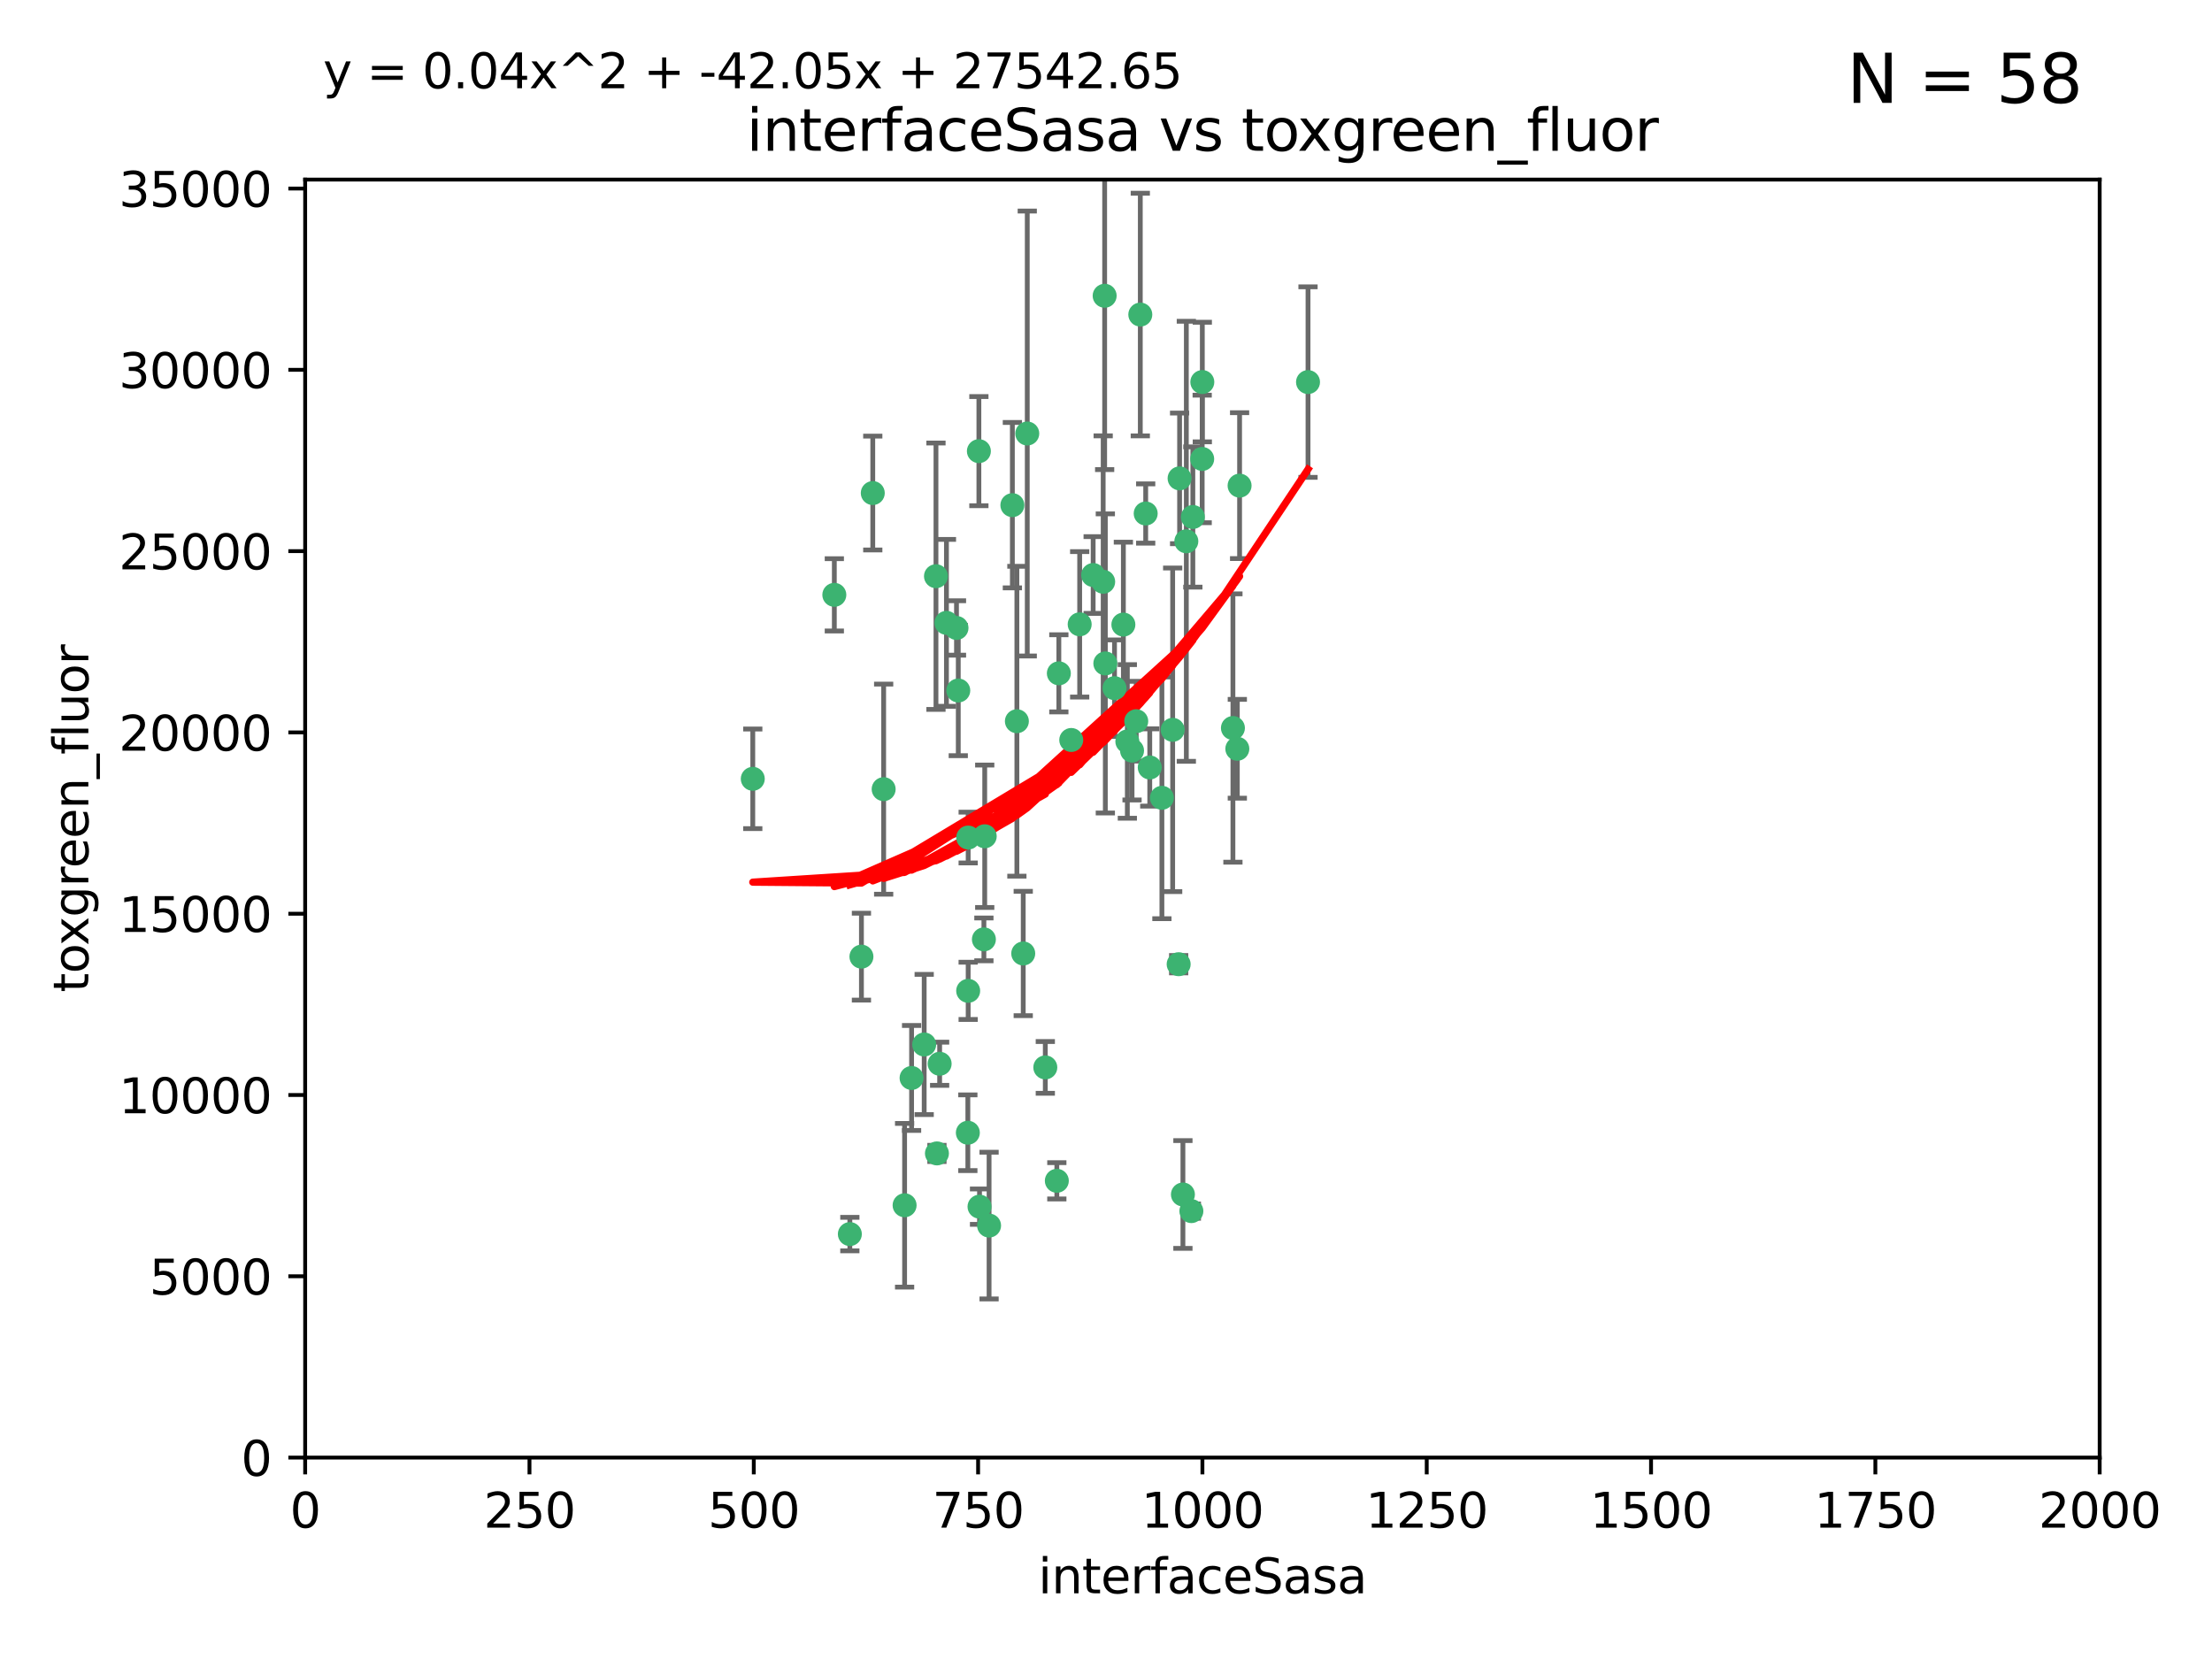 <?xml version="1.0" encoding="utf-8" standalone="no"?>
<!DOCTYPE svg PUBLIC "-//W3C//DTD SVG 1.1//EN"
  "http://www.w3.org/Graphics/SVG/1.1/DTD/svg11.dtd">
<svg xmlns:xlink="http://www.w3.org/1999/xlink" width="460.8pt" height="345.6pt" viewBox="0 0 460.8 345.6" xmlns="http://www.w3.org/2000/svg" version="1.1">
 <defs>
  <style type="text/css">*{stroke-linejoin: round; stroke-linecap: butt}</style>
 </defs>
 <g id="figure_1">
  <g id="patch_1">
   <path d="M 0 345.6 
L 460.8 345.6 
L 460.8 0 
L 0 0 
z
" style="fill: #ffffff"/>
  </g>
  <g id="axes_1">
   <g id="patch_2">
    <path d="M 63.571 303.64 
L 437.4 303.64 
L 437.4 37.411 
L 63.571 37.411 
z
" style="fill: #ffffff"/>
   </g>
   <g id="PathCollection_1">
    <defs>
     <path id="m422253cb60" d="M 0 1.118 
C 0.297 1.118 0.581 1 0.791 0.791 
C 1 0.581 1.118 0.297 1.118 0 
C 1.118 -0.297 1 -0.581 0.791 -0.791 
C 0.581 -1 0.297 -1.118 0 -1.118 
C -0.297 -1.118 -0.581 -1 -0.791 -0.791 
C -1 -0.581 -1.118 -0.297 -1.118 0 
C -1.118 0.297 -1 0.581 -0.791 0.791 
C -0.581 1 -0.297 1.118 0 1.118 
z
" style="stroke: #3cb371"/>
    </defs>
    <g clip-path="url(#p72799c7c76)">
     <use xlink:href="#m422253cb60" x="272.484" y="79.593" style="fill: #3cb371; stroke: #3cb371"/>
     <use xlink:href="#m422253cb60" x="250.437" y="95.609" style="fill: #3cb371; stroke: #3cb371"/>
     <use xlink:href="#m422253cb60" x="230.119" y="61.614" style="fill: #3cb371; stroke: #3cb371"/>
     <use xlink:href="#m422253cb60" x="258.229" y="101.166" style="fill: #3cb371; stroke: #3cb371"/>
     <use xlink:href="#m422253cb60" x="247.136" y="112.761" style="fill: #3cb371; stroke: #3cb371"/>
     <use xlink:href="#m422253cb60" x="234.02" y="130.114" style="fill: #3cb371; stroke: #3cb371"/>
     <use xlink:href="#m422253cb60" x="223.161" y="154.151" style="fill: #3cb371; stroke: #3cb371"/>
     <use xlink:href="#m422253cb60" x="242.046" y="166.197" style="fill: #3cb371; stroke: #3cb371"/>
     <use xlink:href="#m422253cb60" x="248.491" y="107.698" style="fill: #3cb371; stroke: #3cb371"/>
     <use xlink:href="#m422253cb60" x="230.261" y="138.203" style="fill: #3cb371; stroke: #3cb371"/>
     <use xlink:href="#m422253cb60" x="238.669" y="106.972" style="fill: #3cb371; stroke: #3cb371"/>
     <use xlink:href="#m422253cb60" x="227.725" y="119.786" style="fill: #3cb371; stroke: #3cb371"/>
     <use xlink:href="#m422253cb60" x="237.546" y="65.53" style="fill: #3cb371; stroke: #3cb371"/>
     <use xlink:href="#m422253cb60" x="245.731" y="99.654" style="fill: #3cb371; stroke: #3cb371"/>
     <use xlink:href="#m422253cb60" x="257.757" y="155.987" style="fill: #3cb371; stroke: #3cb371"/>
     <use xlink:href="#m422253cb60" x="224.916" y="130.059" style="fill: #3cb371; stroke: #3cb371"/>
     <use xlink:href="#m422253cb60" x="256.841" y="151.66" style="fill: #3cb371; stroke: #3cb371"/>
     <use xlink:href="#m422253cb60" x="250.465" y="79.585" style="fill: #3cb371; stroke: #3cb371"/>
     <use xlink:href="#m422253cb60" x="199.256" y="130.815" style="fill: #3cb371; stroke: #3cb371"/>
     <use xlink:href="#m422253cb60" x="201.688" y="206.41" style="fill: #3cb371; stroke: #3cb371"/>
     <use xlink:href="#m422253cb60" x="213.159" y="198.628" style="fill: #3cb371; stroke: #3cb371"/>
     <use xlink:href="#m422253cb60" x="194.981" y="120.034" style="fill: #3cb371; stroke: #3cb371"/>
     <use xlink:href="#m422253cb60" x="220.577" y="140.267" style="fill: #3cb371; stroke: #3cb371"/>
     <use xlink:href="#m422253cb60" x="203.92" y="93.983" style="fill: #3cb371; stroke: #3cb371"/>
     <use xlink:href="#m422253cb60" x="181.815" y="102.712" style="fill: #3cb371; stroke: #3cb371"/>
     <use xlink:href="#m422253cb60" x="229.813" y="121.191" style="fill: #3cb371; stroke: #3cb371"/>
     <use xlink:href="#m422253cb60" x="236.699" y="150.242" style="fill: #3cb371; stroke: #3cb371"/>
     <use xlink:href="#m422253cb60" x="213.998" y="90.309" style="fill: #3cb371; stroke: #3cb371"/>
     <use xlink:href="#m422253cb60" x="211.835" y="150.246" style="fill: #3cb371; stroke: #3cb371"/>
     <use xlink:href="#m422253cb60" x="245.536" y="200.861" style="fill: #3cb371; stroke: #3cb371"/>
     <use xlink:href="#m422253cb60" x="248.185" y="252.297" style="fill: #3cb371; stroke: #3cb371"/>
     <use xlink:href="#m422253cb60" x="220.157" y="245.982" style="fill: #3cb371; stroke: #3cb371"/>
     <use xlink:href="#m422253cb60" x="244.288" y="152.035" style="fill: #3cb371; stroke: #3cb371"/>
     <use xlink:href="#m422253cb60" x="199.626" y="143.844" style="fill: #3cb371; stroke: #3cb371"/>
     <use xlink:href="#m422253cb60" x="246.424" y="248.832" style="fill: #3cb371; stroke: #3cb371"/>
     <use xlink:href="#m422253cb60" x="235.826" y="156.366" style="fill: #3cb371; stroke: #3cb371"/>
     <use xlink:href="#m422253cb60" x="239.516" y="159.878" style="fill: #3cb371; stroke: #3cb371"/>
     <use xlink:href="#m422253cb60" x="204.964" y="195.688" style="fill: #3cb371; stroke: #3cb371"/>
     <use xlink:href="#m422253cb60" x="189.899" y="224.561" style="fill: #3cb371; stroke: #3cb371"/>
     <use xlink:href="#m422253cb60" x="205.136" y="174.211" style="fill: #3cb371; stroke: #3cb371"/>
     <use xlink:href="#m422253cb60" x="201.621" y="235.968" style="fill: #3cb371; stroke: #3cb371"/>
     <use xlink:href="#m422253cb60" x="201.69" y="174.48" style="fill: #3cb371; stroke: #3cb371"/>
     <use xlink:href="#m422253cb60" x="234.846" y="154.457" style="fill: #3cb371; stroke: #3cb371"/>
     <use xlink:href="#m422253cb60" x="210.895" y="105.234" style="fill: #3cb371; stroke: #3cb371"/>
     <use xlink:href="#m422253cb60" x="197.163" y="129.752" style="fill: #3cb371; stroke: #3cb371"/>
     <use xlink:href="#m422253cb60" x="206.043" y="255.309" style="fill: #3cb371; stroke: #3cb371"/>
     <use xlink:href="#m422253cb60" x="192.525" y="217.585" style="fill: #3cb371; stroke: #3cb371"/>
     <use xlink:href="#m422253cb60" x="184.082" y="164.396" style="fill: #3cb371; stroke: #3cb371"/>
     <use xlink:href="#m422253cb60" x="232.174" y="143.358" style="fill: #3cb371; stroke: #3cb371"/>
     <use xlink:href="#m422253cb60" x="179.453" y="199.288" style="fill: #3cb371; stroke: #3cb371"/>
     <use xlink:href="#m422253cb60" x="156.817" y="162.243" style="fill: #3cb371; stroke: #3cb371"/>
     <use xlink:href="#m422253cb60" x="188.445" y="251.081" style="fill: #3cb371; stroke: #3cb371"/>
     <use xlink:href="#m422253cb60" x="217.757" y="222.359" style="fill: #3cb371; stroke: #3cb371"/>
     <use xlink:href="#m422253cb60" x="173.806" y="123.914" style="fill: #3cb371; stroke: #3cb371"/>
     <use xlink:href="#m422253cb60" x="195.181" y="240.276" style="fill: #3cb371; stroke: #3cb371"/>
     <use xlink:href="#m422253cb60" x="204.052" y="251.369" style="fill: #3cb371; stroke: #3cb371"/>
     <use xlink:href="#m422253cb60" x="195.744" y="221.601" style="fill: #3cb371; stroke: #3cb371"/>
     <use xlink:href="#m422253cb60" x="177.039" y="257.081" style="fill: #3cb371; stroke: #3cb371"/>
    </g>
   </g>
   <g id="matplotlib.axis_1">
    <g id="xtick_1">
     <g id="line2d_1">
      <defs>
       <path id="m0a8d056a42" d="M 0 0 
L 0 3.5 
" style="stroke: #000000; stroke-width: 0.8"/>
      </defs>
      <g>
       <use xlink:href="#m0a8d056a42" x="63.571" y="303.64" style="stroke: #000000; stroke-width: 0.8"/>
      </g>
     </g>
     <g id="text_1">
      <!-- 0 -->
      <g transform="translate(60.39 318.238)scale(0.1 -0.1)">
       <defs>
        <path id="DejaVuSans-30" d="M 2034 4250 
Q 1547 4250 1301 3770 
Q 1056 3291 1056 2328 
Q 1056 1369 1301 889 
Q 1547 409 2034 409 
Q 2525 409 2770 889 
Q 3016 1369 3016 2328 
Q 3016 3291 2770 3770 
Q 2525 4250 2034 4250 
z
M 2034 4750 
Q 2819 4750 3233 4129 
Q 3647 3509 3647 2328 
Q 3647 1150 3233 529 
Q 2819 -91 2034 -91 
Q 1250 -91 836 529 
Q 422 1150 422 2328 
Q 422 3509 836 4129 
Q 1250 4750 2034 4750 
z
" transform="scale(0.016)"/>
       </defs>
       <use xlink:href="#DejaVuSans-30"/>
      </g>
     </g>
    </g>
    <g id="xtick_2">
     <g id="line2d_2">
      <g>
       <use xlink:href="#m0a8d056a42" x="110.3" y="303.64" style="stroke: #000000; stroke-width: 0.8"/>
      </g>
     </g>
     <g id="text_2">
      <!-- 250 -->
      <g transform="translate(100.756 318.238)scale(0.1 -0.1)">
       <defs>
        <path id="DejaVuSans-32" d="M 1228 531 
L 3431 531 
L 3431 0 
L 469 0 
L 469 531 
Q 828 903 1448 1529 
Q 2069 2156 2228 2338 
Q 2531 2678 2651 2914 
Q 2772 3150 2772 3378 
Q 2772 3750 2511 3984 
Q 2250 4219 1831 4219 
Q 1534 4219 1204 4116 
Q 875 4013 500 3803 
L 500 4441 
Q 881 4594 1212 4672 
Q 1544 4750 1819 4750 
Q 2544 4750 2975 4387 
Q 3406 4025 3406 3419 
Q 3406 3131 3298 2873 
Q 3191 2616 2906 2266 
Q 2828 2175 2409 1742 
Q 1991 1309 1228 531 
z
" transform="scale(0.016)"/>
        <path id="DejaVuSans-35" d="M 691 4666 
L 3169 4666 
L 3169 4134 
L 1269 4134 
L 1269 2991 
Q 1406 3038 1543 3061 
Q 1681 3084 1819 3084 
Q 2600 3084 3056 2656 
Q 3513 2228 3513 1497 
Q 3513 744 3044 326 
Q 2575 -91 1722 -91 
Q 1428 -91 1123 -41 
Q 819 9 494 109 
L 494 744 
Q 775 591 1075 516 
Q 1375 441 1709 441 
Q 2250 441 2565 725 
Q 2881 1009 2881 1497 
Q 2881 1984 2565 2268 
Q 2250 2553 1709 2553 
Q 1456 2553 1204 2497 
Q 953 2441 691 2322 
L 691 4666 
z
" transform="scale(0.016)"/>
       </defs>
       <use xlink:href="#DejaVuSans-32"/>
       <use xlink:href="#DejaVuSans-35" x="63.623"/>
       <use xlink:href="#DejaVuSans-30" x="127.246"/>
      </g>
     </g>
    </g>
    <g id="xtick_3">
     <g id="line2d_3">
      <g>
       <use xlink:href="#m0a8d056a42" x="157.028" y="303.64" style="stroke: #000000; stroke-width: 0.8"/>
      </g>
     </g>
     <g id="text_3">
      <!-- 500 -->
      <g transform="translate(147.485 318.238)scale(0.1 -0.1)">
       <use xlink:href="#DejaVuSans-35"/>
       <use xlink:href="#DejaVuSans-30" x="63.623"/>
       <use xlink:href="#DejaVuSans-30" x="127.246"/>
      </g>
     </g>
    </g>
    <g id="xtick_4">
     <g id="line2d_4">
      <g>
       <use xlink:href="#m0a8d056a42" x="203.757" y="303.64" style="stroke: #000000; stroke-width: 0.8"/>
      </g>
     </g>
     <g id="text_4">
      <!-- 750 -->
      <g transform="translate(194.213 318.238)scale(0.1 -0.1)">
       <defs>
        <path id="DejaVuSans-37" d="M 525 4666 
L 3525 4666 
L 3525 4397 
L 1831 0 
L 1172 0 
L 2766 4134 
L 525 4134 
L 525 4666 
z
" transform="scale(0.016)"/>
       </defs>
       <use xlink:href="#DejaVuSans-37"/>
       <use xlink:href="#DejaVuSans-35" x="63.623"/>
       <use xlink:href="#DejaVuSans-30" x="127.246"/>
      </g>
     </g>
    </g>
    <g id="xtick_5">
     <g id="line2d_5">
      <g>
       <use xlink:href="#m0a8d056a42" x="250.486" y="303.64" style="stroke: #000000; stroke-width: 0.8"/>
      </g>
     </g>
     <g id="text_5">
      <!-- 1000 -->
      <g transform="translate(237.761 318.238)scale(0.1 -0.1)">
       <defs>
        <path id="DejaVuSans-31" d="M 794 531 
L 1825 531 
L 1825 4091 
L 703 3866 
L 703 4441 
L 1819 4666 
L 2450 4666 
L 2450 531 
L 3481 531 
L 3481 0 
L 794 0 
L 794 531 
z
" transform="scale(0.016)"/>
       </defs>
       <use xlink:href="#DejaVuSans-31"/>
       <use xlink:href="#DejaVuSans-30" x="63.623"/>
       <use xlink:href="#DejaVuSans-30" x="127.246"/>
       <use xlink:href="#DejaVuSans-30" x="190.869"/>
      </g>
     </g>
    </g>
    <g id="xtick_6">
     <g id="line2d_6">
      <g>
       <use xlink:href="#m0a8d056a42" x="297.214" y="303.64" style="stroke: #000000; stroke-width: 0.8"/>
      </g>
     </g>
     <g id="text_6">
      <!-- 1250 -->
      <g transform="translate(284.489 318.238)scale(0.1 -0.1)">
       <use xlink:href="#DejaVuSans-31"/>
       <use xlink:href="#DejaVuSans-32" x="63.623"/>
       <use xlink:href="#DejaVuSans-35" x="127.246"/>
       <use xlink:href="#DejaVuSans-30" x="190.869"/>
      </g>
     </g>
    </g>
    <g id="xtick_7">
     <g id="line2d_7">
      <g>
       <use xlink:href="#m0a8d056a42" x="343.943" y="303.64" style="stroke: #000000; stroke-width: 0.8"/>
      </g>
     </g>
     <g id="text_7">
      <!-- 1500 -->
      <g transform="translate(331.218 318.238)scale(0.1 -0.1)">
       <use xlink:href="#DejaVuSans-31"/>
       <use xlink:href="#DejaVuSans-35" x="63.623"/>
       <use xlink:href="#DejaVuSans-30" x="127.246"/>
       <use xlink:href="#DejaVuSans-30" x="190.869"/>
      </g>
     </g>
    </g>
    <g id="xtick_8">
     <g id="line2d_8">
      <g>
       <use xlink:href="#m0a8d056a42" x="390.671" y="303.64" style="stroke: #000000; stroke-width: 0.8"/>
      </g>
     </g>
     <g id="text_8">
      <!-- 1750 -->
      <g transform="translate(377.946 318.238)scale(0.1 -0.1)">
       <use xlink:href="#DejaVuSans-31"/>
       <use xlink:href="#DejaVuSans-37" x="63.623"/>
       <use xlink:href="#DejaVuSans-35" x="127.246"/>
       <use xlink:href="#DejaVuSans-30" x="190.869"/>
      </g>
     </g>
    </g>
    <g id="xtick_9">
     <g id="line2d_9">
      <g>
       <use xlink:href="#m0a8d056a42" x="437.4" y="303.64" style="stroke: #000000; stroke-width: 0.8"/>
      </g>
     </g>
     <g id="text_9">
      <!-- 2000 -->
      <g transform="translate(424.675 318.238)scale(0.1 -0.1)">
       <use xlink:href="#DejaVuSans-32"/>
       <use xlink:href="#DejaVuSans-30" x="63.623"/>
       <use xlink:href="#DejaVuSans-30" x="127.246"/>
       <use xlink:href="#DejaVuSans-30" x="190.869"/>
      </g>
     </g>
    </g>
    <g id="text_10">
     <!-- interfaceSasa -->
     <g transform="translate(216.279 331.917)scale(0.1 -0.1)">
      <defs>
       <path id="DejaVuSans-69" d="M 603 3500 
L 1178 3500 
L 1178 0 
L 603 0 
L 603 3500 
z
M 603 4863 
L 1178 4863 
L 1178 4134 
L 603 4134 
L 603 4863 
z
" transform="scale(0.016)"/>
       <path id="DejaVuSans-6e" d="M 3513 2113 
L 3513 0 
L 2938 0 
L 2938 2094 
Q 2938 2591 2744 2837 
Q 2550 3084 2163 3084 
Q 1697 3084 1428 2787 
Q 1159 2491 1159 1978 
L 1159 0 
L 581 0 
L 581 3500 
L 1159 3500 
L 1159 2956 
Q 1366 3272 1645 3428 
Q 1925 3584 2291 3584 
Q 2894 3584 3203 3211 
Q 3513 2838 3513 2113 
z
" transform="scale(0.016)"/>
       <path id="DejaVuSans-74" d="M 1172 4494 
L 1172 3500 
L 2356 3500 
L 2356 3053 
L 1172 3053 
L 1172 1153 
Q 1172 725 1289 603 
Q 1406 481 1766 481 
L 2356 481 
L 2356 0 
L 1766 0 
Q 1100 0 847 248 
Q 594 497 594 1153 
L 594 3053 
L 172 3053 
L 172 3500 
L 594 3500 
L 594 4494 
L 1172 4494 
z
" transform="scale(0.016)"/>
       <path id="DejaVuSans-65" d="M 3597 1894 
L 3597 1613 
L 953 1613 
Q 991 1019 1311 708 
Q 1631 397 2203 397 
Q 2534 397 2845 478 
Q 3156 559 3463 722 
L 3463 178 
Q 3153 47 2828 -22 
Q 2503 -91 2169 -91 
Q 1331 -91 842 396 
Q 353 884 353 1716 
Q 353 2575 817 3079 
Q 1281 3584 2069 3584 
Q 2775 3584 3186 3129 
Q 3597 2675 3597 1894 
z
M 3022 2063 
Q 3016 2534 2758 2815 
Q 2500 3097 2075 3097 
Q 1594 3097 1305 2825 
Q 1016 2553 972 2059 
L 3022 2063 
z
" transform="scale(0.016)"/>
       <path id="DejaVuSans-72" d="M 2631 2963 
Q 2534 3019 2420 3045 
Q 2306 3072 2169 3072 
Q 1681 3072 1420 2755 
Q 1159 2438 1159 1844 
L 1159 0 
L 581 0 
L 581 3500 
L 1159 3500 
L 1159 2956 
Q 1341 3275 1631 3429 
Q 1922 3584 2338 3584 
Q 2397 3584 2469 3576 
Q 2541 3569 2628 3553 
L 2631 2963 
z
" transform="scale(0.016)"/>
       <path id="DejaVuSans-66" d="M 2375 4863 
L 2375 4384 
L 1825 4384 
Q 1516 4384 1395 4259 
Q 1275 4134 1275 3809 
L 1275 3500 
L 2222 3500 
L 2222 3053 
L 1275 3053 
L 1275 0 
L 697 0 
L 697 3053 
L 147 3053 
L 147 3500 
L 697 3500 
L 697 3744 
Q 697 4328 969 4595 
Q 1241 4863 1831 4863 
L 2375 4863 
z
" transform="scale(0.016)"/>
       <path id="DejaVuSans-61" d="M 2194 1759 
Q 1497 1759 1228 1600 
Q 959 1441 959 1056 
Q 959 750 1161 570 
Q 1363 391 1709 391 
Q 2188 391 2477 730 
Q 2766 1069 2766 1631 
L 2766 1759 
L 2194 1759 
z
M 3341 1997 
L 3341 0 
L 2766 0 
L 2766 531 
Q 2569 213 2275 61 
Q 1981 -91 1556 -91 
Q 1019 -91 701 211 
Q 384 513 384 1019 
Q 384 1609 779 1909 
Q 1175 2209 1959 2209 
L 2766 2209 
L 2766 2266 
Q 2766 2663 2505 2880 
Q 2244 3097 1772 3097 
Q 1472 3097 1187 3025 
Q 903 2953 641 2809 
L 641 3341 
Q 956 3463 1253 3523 
Q 1550 3584 1831 3584 
Q 2591 3584 2966 3190 
Q 3341 2797 3341 1997 
z
" transform="scale(0.016)"/>
       <path id="DejaVuSans-63" d="M 3122 3366 
L 3122 2828 
Q 2878 2963 2633 3030 
Q 2388 3097 2138 3097 
Q 1578 3097 1268 2742 
Q 959 2388 959 1747 
Q 959 1106 1268 751 
Q 1578 397 2138 397 
Q 2388 397 2633 464 
Q 2878 531 3122 666 
L 3122 134 
Q 2881 22 2623 -34 
Q 2366 -91 2075 -91 
Q 1284 -91 818 406 
Q 353 903 353 1747 
Q 353 2603 823 3093 
Q 1294 3584 2113 3584 
Q 2378 3584 2631 3529 
Q 2884 3475 3122 3366 
z
" transform="scale(0.016)"/>
       <path id="DejaVuSans-53" d="M 3425 4513 
L 3425 3897 
Q 3066 4069 2747 4153 
Q 2428 4238 2131 4238 
Q 1616 4238 1336 4038 
Q 1056 3838 1056 3469 
Q 1056 3159 1242 3001 
Q 1428 2844 1947 2747 
L 2328 2669 
Q 3034 2534 3370 2195 
Q 3706 1856 3706 1288 
Q 3706 609 3251 259 
Q 2797 -91 1919 -91 
Q 1588 -91 1214 -16 
Q 841 59 441 206 
L 441 856 
Q 825 641 1194 531 
Q 1563 422 1919 422 
Q 2459 422 2753 634 
Q 3047 847 3047 1241 
Q 3047 1584 2836 1778 
Q 2625 1972 2144 2069 
L 1759 2144 
Q 1053 2284 737 2584 
Q 422 2884 422 3419 
Q 422 4038 858 4394 
Q 1294 4750 2059 4750 
Q 2388 4750 2728 4690 
Q 3069 4631 3425 4513 
z
" transform="scale(0.016)"/>
       <path id="DejaVuSans-73" d="M 2834 3397 
L 2834 2853 
Q 2591 2978 2328 3040 
Q 2066 3103 1784 3103 
Q 1356 3103 1142 2972 
Q 928 2841 928 2578 
Q 928 2378 1081 2264 
Q 1234 2150 1697 2047 
L 1894 2003 
Q 2506 1872 2764 1633 
Q 3022 1394 3022 966 
Q 3022 478 2636 193 
Q 2250 -91 1575 -91 
Q 1294 -91 989 -36 
Q 684 19 347 128 
L 347 722 
Q 666 556 975 473 
Q 1284 391 1588 391 
Q 1994 391 2212 530 
Q 2431 669 2431 922 
Q 2431 1156 2273 1281 
Q 2116 1406 1581 1522 
L 1381 1569 
Q 847 1681 609 1914 
Q 372 2147 372 2553 
Q 372 3047 722 3315 
Q 1072 3584 1716 3584 
Q 2034 3584 2315 3537 
Q 2597 3491 2834 3397 
z
" transform="scale(0.016)"/>
      </defs>
      <use xlink:href="#DejaVuSans-69"/>
      <use xlink:href="#DejaVuSans-6e" x="27.783"/>
      <use xlink:href="#DejaVuSans-74" x="91.162"/>
      <use xlink:href="#DejaVuSans-65" x="130.371"/>
      <use xlink:href="#DejaVuSans-72" x="191.895"/>
      <use xlink:href="#DejaVuSans-66" x="233.008"/>
      <use xlink:href="#DejaVuSans-61" x="268.213"/>
      <use xlink:href="#DejaVuSans-63" x="329.492"/>
      <use xlink:href="#DejaVuSans-65" x="384.473"/>
      <use xlink:href="#DejaVuSans-53" x="445.996"/>
      <use xlink:href="#DejaVuSans-61" x="509.473"/>
      <use xlink:href="#DejaVuSans-73" x="570.752"/>
      <use xlink:href="#DejaVuSans-61" x="622.852"/>
     </g>
    </g>
   </g>
   <g id="matplotlib.axis_2">
    <g id="ytick_1">
     <g id="line2d_10">
      <defs>
       <path id="md15a376a89" d="M 0 0 
L -3.5 0 
" style="stroke: #000000; stroke-width: 0.8"/>
      </defs>
      <g>
       <use xlink:href="#md15a376a89" x="63.571" y="303.64" style="stroke: #000000; stroke-width: 0.8"/>
      </g>
     </g>
     <g id="text_11">
      <!-- 0 -->
      <g transform="translate(50.209 307.439)scale(0.1 -0.1)">
       <use xlink:href="#DejaVuSans-30"/>
      </g>
     </g>
    </g>
    <g id="ytick_2">
     <g id="line2d_11">
      <g>
       <use xlink:href="#md15a376a89" x="63.571" y="265.874" style="stroke: #000000; stroke-width: 0.8"/>
      </g>
     </g>
     <g id="text_12">
      <!-- 5000 -->
      <g transform="translate(31.121 269.673)scale(0.1 -0.1)">
       <use xlink:href="#DejaVuSans-35"/>
       <use xlink:href="#DejaVuSans-30" x="63.623"/>
       <use xlink:href="#DejaVuSans-30" x="127.246"/>
       <use xlink:href="#DejaVuSans-30" x="190.869"/>
      </g>
     </g>
    </g>
    <g id="ytick_3">
     <g id="line2d_12">
      <g>
       <use xlink:href="#md15a376a89" x="63.571" y="228.108" style="stroke: #000000; stroke-width: 0.8"/>
      </g>
     </g>
     <g id="text_13">
      <!-- 10000 -->
      <g transform="translate(24.759 231.907)scale(0.1 -0.1)">
       <use xlink:href="#DejaVuSans-31"/>
       <use xlink:href="#DejaVuSans-30" x="63.623"/>
       <use xlink:href="#DejaVuSans-30" x="127.246"/>
       <use xlink:href="#DejaVuSans-30" x="190.869"/>
       <use xlink:href="#DejaVuSans-30" x="254.492"/>
      </g>
     </g>
    </g>
    <g id="ytick_4">
     <g id="line2d_13">
      <g>
       <use xlink:href="#md15a376a89" x="63.571" y="190.342" style="stroke: #000000; stroke-width: 0.8"/>
      </g>
     </g>
     <g id="text_14">
      <!-- 15000 -->
      <g transform="translate(24.759 194.141)scale(0.1 -0.1)">
       <use xlink:href="#DejaVuSans-31"/>
       <use xlink:href="#DejaVuSans-35" x="63.623"/>
       <use xlink:href="#DejaVuSans-30" x="127.246"/>
       <use xlink:href="#DejaVuSans-30" x="190.869"/>
       <use xlink:href="#DejaVuSans-30" x="254.492"/>
      </g>
     </g>
    </g>
    <g id="ytick_5">
     <g id="line2d_14">
      <g>
       <use xlink:href="#md15a376a89" x="63.571" y="152.576" style="stroke: #000000; stroke-width: 0.8"/>
      </g>
     </g>
     <g id="text_15">
      <!-- 20000 -->
      <g transform="translate(24.759 156.375)scale(0.1 -0.1)">
       <use xlink:href="#DejaVuSans-32"/>
       <use xlink:href="#DejaVuSans-30" x="63.623"/>
       <use xlink:href="#DejaVuSans-30" x="127.246"/>
       <use xlink:href="#DejaVuSans-30" x="190.869"/>
       <use xlink:href="#DejaVuSans-30" x="254.492"/>
      </g>
     </g>
    </g>
    <g id="ytick_6">
     <g id="line2d_15">
      <g>
       <use xlink:href="#md15a376a89" x="63.571" y="114.81" style="stroke: #000000; stroke-width: 0.8"/>
      </g>
     </g>
     <g id="text_16">
      <!-- 25000 -->
      <g transform="translate(24.759 118.609)scale(0.1 -0.1)">
       <use xlink:href="#DejaVuSans-32"/>
       <use xlink:href="#DejaVuSans-35" x="63.623"/>
       <use xlink:href="#DejaVuSans-30" x="127.246"/>
       <use xlink:href="#DejaVuSans-30" x="190.869"/>
       <use xlink:href="#DejaVuSans-30" x="254.492"/>
      </g>
     </g>
    </g>
    <g id="ytick_7">
     <g id="line2d_16">
      <g>
       <use xlink:href="#md15a376a89" x="63.571" y="77.044" style="stroke: #000000; stroke-width: 0.8"/>
      </g>
     </g>
     <g id="text_17">
      <!-- 30000 -->
      <g transform="translate(24.759 80.844)scale(0.1 -0.1)">
       <defs>
        <path id="DejaVuSans-33" d="M 2597 2516 
Q 3050 2419 3304 2112 
Q 3559 1806 3559 1356 
Q 3559 666 3084 287 
Q 2609 -91 1734 -91 
Q 1441 -91 1130 -33 
Q 819 25 488 141 
L 488 750 
Q 750 597 1062 519 
Q 1375 441 1716 441 
Q 2309 441 2620 675 
Q 2931 909 2931 1356 
Q 2931 1769 2642 2001 
Q 2353 2234 1838 2234 
L 1294 2234 
L 1294 2753 
L 1863 2753 
Q 2328 2753 2575 2939 
Q 2822 3125 2822 3475 
Q 2822 3834 2567 4026 
Q 2313 4219 1838 4219 
Q 1578 4219 1281 4162 
Q 984 4106 628 3988 
L 628 4550 
Q 988 4650 1302 4700 
Q 1616 4750 1894 4750 
Q 2613 4750 3031 4423 
Q 3450 4097 3450 3541 
Q 3450 3153 3228 2886 
Q 3006 2619 2597 2516 
z
" transform="scale(0.016)"/>
       </defs>
       <use xlink:href="#DejaVuSans-33"/>
       <use xlink:href="#DejaVuSans-30" x="63.623"/>
       <use xlink:href="#DejaVuSans-30" x="127.246"/>
       <use xlink:href="#DejaVuSans-30" x="190.869"/>
       <use xlink:href="#DejaVuSans-30" x="254.492"/>
      </g>
     </g>
    </g>
    <g id="ytick_8">
     <g id="line2d_17">
      <g>
       <use xlink:href="#md15a376a89" x="63.571" y="39.278" style="stroke: #000000; stroke-width: 0.8"/>
      </g>
     </g>
     <g id="text_18">
      <!-- 35000 -->
      <g transform="translate(24.759 43.078)scale(0.1 -0.1)">
       <use xlink:href="#DejaVuSans-33"/>
       <use xlink:href="#DejaVuSans-35" x="63.623"/>
       <use xlink:href="#DejaVuSans-30" x="127.246"/>
       <use xlink:href="#DejaVuSans-30" x="190.869"/>
       <use xlink:href="#DejaVuSans-30" x="254.492"/>
      </g>
     </g>
    </g>
    <g id="text_19">
     <!-- toxgreen_fluor -->
     <g transform="translate(18.401 206.72)rotate(-90)scale(0.1 -0.1)">
      <defs>
       <path id="DejaVuSans-6f" d="M 1959 3097 
Q 1497 3097 1228 2736 
Q 959 2375 959 1747 
Q 959 1119 1226 758 
Q 1494 397 1959 397 
Q 2419 397 2687 759 
Q 2956 1122 2956 1747 
Q 2956 2369 2687 2733 
Q 2419 3097 1959 3097 
z
M 1959 3584 
Q 2709 3584 3137 3096 
Q 3566 2609 3566 1747 
Q 3566 888 3137 398 
Q 2709 -91 1959 -91 
Q 1206 -91 779 398 
Q 353 888 353 1747 
Q 353 2609 779 3096 
Q 1206 3584 1959 3584 
z
" transform="scale(0.016)"/>
       <path id="DejaVuSans-78" d="M 3513 3500 
L 2247 1797 
L 3578 0 
L 2900 0 
L 1881 1375 
L 863 0 
L 184 0 
L 1544 1831 
L 300 3500 
L 978 3500 
L 1906 2253 
L 2834 3500 
L 3513 3500 
z
" transform="scale(0.016)"/>
       <path id="DejaVuSans-67" d="M 2906 1791 
Q 2906 2416 2648 2759 
Q 2391 3103 1925 3103 
Q 1463 3103 1205 2759 
Q 947 2416 947 1791 
Q 947 1169 1205 825 
Q 1463 481 1925 481 
Q 2391 481 2648 825 
Q 2906 1169 2906 1791 
z
M 3481 434 
Q 3481 -459 3084 -895 
Q 2688 -1331 1869 -1331 
Q 1566 -1331 1297 -1286 
Q 1028 -1241 775 -1147 
L 775 -588 
Q 1028 -725 1275 -790 
Q 1522 -856 1778 -856 
Q 2344 -856 2625 -561 
Q 2906 -266 2906 331 
L 2906 616 
Q 2728 306 2450 153 
Q 2172 0 1784 0 
Q 1141 0 747 490 
Q 353 981 353 1791 
Q 353 2603 747 3093 
Q 1141 3584 1784 3584 
Q 2172 3584 2450 3431 
Q 2728 3278 2906 2969 
L 2906 3500 
L 3481 3500 
L 3481 434 
z
" transform="scale(0.016)"/>
       <path id="DejaVuSans-5f" d="M 3263 -1063 
L 3263 -1509 
L -63 -1509 
L -63 -1063 
L 3263 -1063 
z
" transform="scale(0.016)"/>
       <path id="DejaVuSans-6c" d="M 603 4863 
L 1178 4863 
L 1178 0 
L 603 0 
L 603 4863 
z
" transform="scale(0.016)"/>
       <path id="DejaVuSans-75" d="M 544 1381 
L 544 3500 
L 1119 3500 
L 1119 1403 
Q 1119 906 1312 657 
Q 1506 409 1894 409 
Q 2359 409 2629 706 
Q 2900 1003 2900 1516 
L 2900 3500 
L 3475 3500 
L 3475 0 
L 2900 0 
L 2900 538 
Q 2691 219 2414 64 
Q 2138 -91 1772 -91 
Q 1169 -91 856 284 
Q 544 659 544 1381 
z
M 1991 3584 
L 1991 3584 
z
" transform="scale(0.016)"/>
      </defs>
      <use xlink:href="#DejaVuSans-74"/>
      <use xlink:href="#DejaVuSans-6f" x="39.209"/>
      <use xlink:href="#DejaVuSans-78" x="97.266"/>
      <use xlink:href="#DejaVuSans-67" x="156.445"/>
      <use xlink:href="#DejaVuSans-72" x="219.922"/>
      <use xlink:href="#DejaVuSans-65" x="258.785"/>
      <use xlink:href="#DejaVuSans-65" x="320.309"/>
      <use xlink:href="#DejaVuSans-6e" x="381.832"/>
      <use xlink:href="#DejaVuSans-5f" x="445.211"/>
      <use xlink:href="#DejaVuSans-66" x="495.211"/>
      <use xlink:href="#DejaVuSans-6c" x="530.416"/>
      <use xlink:href="#DejaVuSans-75" x="558.199"/>
      <use xlink:href="#DejaVuSans-6f" x="621.578"/>
      <use xlink:href="#DejaVuSans-72" x="682.76"/>
     </g>
    </g>
   </g>
   <g id="LineCollection_1">
    <path d="M 272.484 99.437 
L 272.484 59.75 
" clip-path="url(#p72799c7c76)" style="fill: none; stroke: #696969"/>
    <path d="M 250.437 108.893 
L 250.437 82.325 
" clip-path="url(#p72799c7c76)" style="fill: none; stroke: #696969"/>
    <path d="M 230.119 97.825 
L 230.119 25.402 
" clip-path="url(#p72799c7c76)" style="fill: none; stroke: #696969"/>
    <path d="M 258.229 116.358 
L 258.229 85.973 
" clip-path="url(#p72799c7c76)" style="fill: none; stroke: #696969"/>
    <path d="M 247.136 158.597 
L 247.136 66.926 
" clip-path="url(#p72799c7c76)" style="fill: none; stroke: #696969"/>
    <path d="M 234.02 147.286 
L 234.02 112.943 
" clip-path="url(#p72799c7c76)" style="fill: none; stroke: #696969"/>
    <path d="M 223.161 154.667 
L 223.161 153.636 
" clip-path="url(#p72799c7c76)" style="fill: none; stroke: #696969"/>
    <path d="M 242.046 191.376 
L 242.046 141.018 
" clip-path="url(#p72799c7c76)" style="fill: none; stroke: #696969"/>
    <path d="M 248.491 122.311 
L 248.491 93.086 
" clip-path="url(#p72799c7c76)" style="fill: none; stroke: #696969"/>
    <path d="M 230.261 169.362 
L 230.261 107.043 
" clip-path="url(#p72799c7c76)" style="fill: none; stroke: #696969"/>
    <path d="M 238.669 113.147 
L 238.669 100.797 
" clip-path="url(#p72799c7c76)" style="fill: none; stroke: #696969"/>
    <path d="M 227.725 127.782 
L 227.725 111.79 
" clip-path="url(#p72799c7c76)" style="fill: none; stroke: #696969"/>
    <path d="M 237.546 90.806 
L 237.546 40.254 
" clip-path="url(#p72799c7c76)" style="fill: none; stroke: #696969"/>
    <path d="M 245.731 113.257 
L 245.731 86.051 
" clip-path="url(#p72799c7c76)" style="fill: none; stroke: #696969"/>
    <path d="M 257.757 166.279 
L 257.757 145.696 
" clip-path="url(#p72799c7c76)" style="fill: none; stroke: #696969"/>
    <path d="M 224.916 145.209 
L 224.916 114.909 
" clip-path="url(#p72799c7c76)" style="fill: none; stroke: #696969"/>
    <path d="M 256.841 179.609 
L 256.841 123.711 
" clip-path="url(#p72799c7c76)" style="fill: none; stroke: #696969"/>
    <path d="M 250.465 92.04 
L 250.465 67.13 
" clip-path="url(#p72799c7c76)" style="fill: none; stroke: #696969"/>
    <path d="M 199.256 136.483 
L 199.256 125.148 
" clip-path="url(#p72799c7c76)" style="fill: none; stroke: #696969"/>
    <path d="M 201.688 212.375 
L 201.688 200.445 
" clip-path="url(#p72799c7c76)" style="fill: none; stroke: #696969"/>
    <path d="M 213.159 211.582 
L 213.159 185.674 
" clip-path="url(#p72799c7c76)" style="fill: none; stroke: #696969"/>
    <path d="M 194.981 147.781 
L 194.981 92.287 
" clip-path="url(#p72799c7c76)" style="fill: none; stroke: #696969"/>
    <path d="M 220.577 148.304 
L 220.577 132.23 
" clip-path="url(#p72799c7c76)" style="fill: none; stroke: #696969"/>
    <path d="M 203.92 105.352 
L 203.92 82.613 
" clip-path="url(#p72799c7c76)" style="fill: none; stroke: #696969"/>
    <path d="M 181.815 114.57 
L 181.815 90.854 
" clip-path="url(#p72799c7c76)" style="fill: none; stroke: #696969"/>
    <path d="M 229.813 151.584 
L 229.813 90.798 
" clip-path="url(#p72799c7c76)" style="fill: none; stroke: #696969"/>
    <path d="M 236.699 158.549 
L 236.699 141.935 
" clip-path="url(#p72799c7c76)" style="fill: none; stroke: #696969"/>
    <path d="M 213.998 136.653 
L 213.998 43.965 
" clip-path="url(#p72799c7c76)" style="fill: none; stroke: #696969"/>
    <path d="M 211.835 182.519 
L 211.835 117.972 
" clip-path="url(#p72799c7c76)" style="fill: none; stroke: #696969"/>
    <path d="M 245.536 202.673 
L 245.536 199.049 
" clip-path="url(#p72799c7c76)" style="fill: none; stroke: #696969"/>
    <path d="M 248.185 253.786 
L 248.185 250.808 
" clip-path="url(#p72799c7c76)" style="fill: none; stroke: #696969"/>
    <path d="M 220.157 249.765 
L 220.157 242.2 
" clip-path="url(#p72799c7c76)" style="fill: none; stroke: #696969"/>
    <path d="M 244.288 185.743 
L 244.288 118.327 
" clip-path="url(#p72799c7c76)" style="fill: none; stroke: #696969"/>
    <path d="M 199.626 157.423 
L 199.626 130.265 
" clip-path="url(#p72799c7c76)" style="fill: none; stroke: #696969"/>
    <path d="M 246.424 260.057 
L 246.424 237.607 
" clip-path="url(#p72799c7c76)" style="fill: none; stroke: #696969"/>
    <path d="M 235.826 166.65 
L 235.826 146.083 
" clip-path="url(#p72799c7c76)" style="fill: none; stroke: #696969"/>
    <path d="M 239.516 167.926 
L 239.516 151.829 
" clip-path="url(#p72799c7c76)" style="fill: none; stroke: #696969"/>
    <path d="M 204.964 200.147 
L 204.964 191.229 
" clip-path="url(#p72799c7c76)" style="fill: none; stroke: #696969"/>
    <path d="M 189.899 235.496 
L 189.899 213.627 
" clip-path="url(#p72799c7c76)" style="fill: none; stroke: #696969"/>
    <path d="M 205.136 189.044 
L 205.136 159.377 
" clip-path="url(#p72799c7c76)" style="fill: none; stroke: #696969"/>
    <path d="M 201.621 243.855 
L 201.621 228.081 
" clip-path="url(#p72799c7c76)" style="fill: none; stroke: #696969"/>
    <path d="M 201.69 179.771 
L 201.69 169.189 
" clip-path="url(#p72799c7c76)" style="fill: none; stroke: #696969"/>
    <path d="M 234.846 170.456 
L 234.846 138.458 
" clip-path="url(#p72799c7c76)" style="fill: none; stroke: #696969"/>
    <path d="M 210.895 122.461 
L 210.895 88.007 
" clip-path="url(#p72799c7c76)" style="fill: none; stroke: #696969"/>
    <path d="M 197.163 147.136 
L 197.163 112.367 
" clip-path="url(#p72799c7c76)" style="fill: none; stroke: #696969"/>
    <path d="M 206.043 270.594 
L 206.043 240.024 
" clip-path="url(#p72799c7c76)" style="fill: none; stroke: #696969"/>
    <path d="M 192.525 232.191 
L 192.525 202.98 
" clip-path="url(#p72799c7c76)" style="fill: none; stroke: #696969"/>
    <path d="M 184.082 186.281 
L 184.082 142.51 
" clip-path="url(#p72799c7c76)" style="fill: none; stroke: #696969"/>
    <path d="M 232.174 153.409 
L 232.174 133.308 
" clip-path="url(#p72799c7c76)" style="fill: none; stroke: #696969"/>
    <path d="M 179.453 208.339 
L 179.453 190.236 
" clip-path="url(#p72799c7c76)" style="fill: none; stroke: #696969"/>
    <path d="M 156.817 172.618 
L 156.817 151.867 
" clip-path="url(#p72799c7c76)" style="fill: none; stroke: #696969"/>
    <path d="M 188.445 268.129 
L 188.445 234.032 
" clip-path="url(#p72799c7c76)" style="fill: none; stroke: #696969"/>
    <path d="M 217.757 227.75 
L 217.757 216.968 
" clip-path="url(#p72799c7c76)" style="fill: none; stroke: #696969"/>
    <path d="M 173.806 131.444 
L 173.806 116.384 
" clip-path="url(#p72799c7c76)" style="fill: none; stroke: #696969"/>
    <path d="M 195.181 241.963 
L 195.181 238.588 
" clip-path="url(#p72799c7c76)" style="fill: none; stroke: #696969"/>
    <path d="M 204.052 255.052 
L 204.052 247.686 
" clip-path="url(#p72799c7c76)" style="fill: none; stroke: #696969"/>
    <path d="M 195.744 226.099 
L 195.744 217.104 
" clip-path="url(#p72799c7c76)" style="fill: none; stroke: #696969"/>
    <path d="M 177.039 260.57 
L 177.039 253.593 
" clip-path="url(#p72799c7c76)" style="fill: none; stroke: #696969"/>
   </g>
   <g id="line2d_18">
    <defs>
     <path id="me36061951e" d="M 2 0 
L -2 -0 
" style="stroke: #696969"/>
    </defs>
    <g clip-path="url(#p72799c7c76)">
     <use xlink:href="#me36061951e" x="272.484" y="99.437" style="fill: #696969; stroke: #696969"/>
     <use xlink:href="#me36061951e" x="250.437" y="108.893" style="fill: #696969; stroke: #696969"/>
     <use xlink:href="#me36061951e" x="230.119" y="97.825" style="fill: #696969; stroke: #696969"/>
     <use xlink:href="#me36061951e" x="258.229" y="116.358" style="fill: #696969; stroke: #696969"/>
     <use xlink:href="#me36061951e" x="247.136" y="158.597" style="fill: #696969; stroke: #696969"/>
     <use xlink:href="#me36061951e" x="234.02" y="147.286" style="fill: #696969; stroke: #696969"/>
     <use xlink:href="#me36061951e" x="223.161" y="154.667" style="fill: #696969; stroke: #696969"/>
     <use xlink:href="#me36061951e" x="242.046" y="191.376" style="fill: #696969; stroke: #696969"/>
     <use xlink:href="#me36061951e" x="248.491" y="122.311" style="fill: #696969; stroke: #696969"/>
     <use xlink:href="#me36061951e" x="230.261" y="169.362" style="fill: #696969; stroke: #696969"/>
     <use xlink:href="#me36061951e" x="238.669" y="113.147" style="fill: #696969; stroke: #696969"/>
     <use xlink:href="#me36061951e" x="227.725" y="127.782" style="fill: #696969; stroke: #696969"/>
     <use xlink:href="#me36061951e" x="237.546" y="90.806" style="fill: #696969; stroke: #696969"/>
     <use xlink:href="#me36061951e" x="245.731" y="113.257" style="fill: #696969; stroke: #696969"/>
     <use xlink:href="#me36061951e" x="257.757" y="166.279" style="fill: #696969; stroke: #696969"/>
     <use xlink:href="#me36061951e" x="224.916" y="145.209" style="fill: #696969; stroke: #696969"/>
     <use xlink:href="#me36061951e" x="256.841" y="179.609" style="fill: #696969; stroke: #696969"/>
     <use xlink:href="#me36061951e" x="250.465" y="92.04" style="fill: #696969; stroke: #696969"/>
     <use xlink:href="#me36061951e" x="199.256" y="136.483" style="fill: #696969; stroke: #696969"/>
     <use xlink:href="#me36061951e" x="201.688" y="212.375" style="fill: #696969; stroke: #696969"/>
     <use xlink:href="#me36061951e" x="213.159" y="211.582" style="fill: #696969; stroke: #696969"/>
     <use xlink:href="#me36061951e" x="194.981" y="147.781" style="fill: #696969; stroke: #696969"/>
     <use xlink:href="#me36061951e" x="220.577" y="148.304" style="fill: #696969; stroke: #696969"/>
     <use xlink:href="#me36061951e" x="203.92" y="105.352" style="fill: #696969; stroke: #696969"/>
     <use xlink:href="#me36061951e" x="181.815" y="114.57" style="fill: #696969; stroke: #696969"/>
     <use xlink:href="#me36061951e" x="229.813" y="151.584" style="fill: #696969; stroke: #696969"/>
     <use xlink:href="#me36061951e" x="236.699" y="158.549" style="fill: #696969; stroke: #696969"/>
     <use xlink:href="#me36061951e" x="213.998" y="136.653" style="fill: #696969; stroke: #696969"/>
     <use xlink:href="#me36061951e" x="211.835" y="182.519" style="fill: #696969; stroke: #696969"/>
     <use xlink:href="#me36061951e" x="245.536" y="202.673" style="fill: #696969; stroke: #696969"/>
     <use xlink:href="#me36061951e" x="248.185" y="253.786" style="fill: #696969; stroke: #696969"/>
     <use xlink:href="#me36061951e" x="220.157" y="249.765" style="fill: #696969; stroke: #696969"/>
     <use xlink:href="#me36061951e" x="244.288" y="185.743" style="fill: #696969; stroke: #696969"/>
     <use xlink:href="#me36061951e" x="199.626" y="157.423" style="fill: #696969; stroke: #696969"/>
     <use xlink:href="#me36061951e" x="246.424" y="260.057" style="fill: #696969; stroke: #696969"/>
     <use xlink:href="#me36061951e" x="235.826" y="166.65" style="fill: #696969; stroke: #696969"/>
     <use xlink:href="#me36061951e" x="239.516" y="167.926" style="fill: #696969; stroke: #696969"/>
     <use xlink:href="#me36061951e" x="204.964" y="200.147" style="fill: #696969; stroke: #696969"/>
     <use xlink:href="#me36061951e" x="189.899" y="235.496" style="fill: #696969; stroke: #696969"/>
     <use xlink:href="#me36061951e" x="205.136" y="189.044" style="fill: #696969; stroke: #696969"/>
     <use xlink:href="#me36061951e" x="201.621" y="243.855" style="fill: #696969; stroke: #696969"/>
     <use xlink:href="#me36061951e" x="201.69" y="179.771" style="fill: #696969; stroke: #696969"/>
     <use xlink:href="#me36061951e" x="234.846" y="170.456" style="fill: #696969; stroke: #696969"/>
     <use xlink:href="#me36061951e" x="210.895" y="122.461" style="fill: #696969; stroke: #696969"/>
     <use xlink:href="#me36061951e" x="197.163" y="147.136" style="fill: #696969; stroke: #696969"/>
     <use xlink:href="#me36061951e" x="206.043" y="270.594" style="fill: #696969; stroke: #696969"/>
     <use xlink:href="#me36061951e" x="192.525" y="232.191" style="fill: #696969; stroke: #696969"/>
     <use xlink:href="#me36061951e" x="184.082" y="186.281" style="fill: #696969; stroke: #696969"/>
     <use xlink:href="#me36061951e" x="232.174" y="153.409" style="fill: #696969; stroke: #696969"/>
     <use xlink:href="#me36061951e" x="179.453" y="208.339" style="fill: #696969; stroke: #696969"/>
     <use xlink:href="#me36061951e" x="156.817" y="172.618" style="fill: #696969; stroke: #696969"/>
     <use xlink:href="#me36061951e" x="188.445" y="268.129" style="fill: #696969; stroke: #696969"/>
     <use xlink:href="#me36061951e" x="217.757" y="227.75" style="fill: #696969; stroke: #696969"/>
     <use xlink:href="#me36061951e" x="173.806" y="131.444" style="fill: #696969; stroke: #696969"/>
     <use xlink:href="#me36061951e" x="195.181" y="241.963" style="fill: #696969; stroke: #696969"/>
     <use xlink:href="#me36061951e" x="204.052" y="255.052" style="fill: #696969; stroke: #696969"/>
     <use xlink:href="#me36061951e" x="195.744" y="226.099" style="fill: #696969; stroke: #696969"/>
     <use xlink:href="#me36061951e" x="177.039" y="260.57" style="fill: #696969; stroke: #696969"/>
    </g>
   </g>
   <g id="line2d_19">
    <g clip-path="url(#p72799c7c76)">
     <use xlink:href="#me36061951e" x="272.484" y="59.75" style="fill: #696969; stroke: #696969"/>
     <use xlink:href="#me36061951e" x="250.437" y="82.325" style="fill: #696969; stroke: #696969"/>
     <use xlink:href="#me36061951e" x="230.119" y="25.402" style="fill: #696969; stroke: #696969"/>
     <use xlink:href="#me36061951e" x="258.229" y="85.973" style="fill: #696969; stroke: #696969"/>
     <use xlink:href="#me36061951e" x="247.136" y="66.926" style="fill: #696969; stroke: #696969"/>
     <use xlink:href="#me36061951e" x="234.02" y="112.943" style="fill: #696969; stroke: #696969"/>
     <use xlink:href="#me36061951e" x="223.161" y="153.636" style="fill: #696969; stroke: #696969"/>
     <use xlink:href="#me36061951e" x="242.046" y="141.018" style="fill: #696969; stroke: #696969"/>
     <use xlink:href="#me36061951e" x="248.491" y="93.086" style="fill: #696969; stroke: #696969"/>
     <use xlink:href="#me36061951e" x="230.261" y="107.043" style="fill: #696969; stroke: #696969"/>
     <use xlink:href="#me36061951e" x="238.669" y="100.797" style="fill: #696969; stroke: #696969"/>
     <use xlink:href="#me36061951e" x="227.725" y="111.79" style="fill: #696969; stroke: #696969"/>
     <use xlink:href="#me36061951e" x="237.546" y="40.254" style="fill: #696969; stroke: #696969"/>
     <use xlink:href="#me36061951e" x="245.731" y="86.051" style="fill: #696969; stroke: #696969"/>
     <use xlink:href="#me36061951e" x="257.757" y="145.696" style="fill: #696969; stroke: #696969"/>
     <use xlink:href="#me36061951e" x="224.916" y="114.909" style="fill: #696969; stroke: #696969"/>
     <use xlink:href="#me36061951e" x="256.841" y="123.711" style="fill: #696969; stroke: #696969"/>
     <use xlink:href="#me36061951e" x="250.465" y="67.13" style="fill: #696969; stroke: #696969"/>
     <use xlink:href="#me36061951e" x="199.256" y="125.148" style="fill: #696969; stroke: #696969"/>
     <use xlink:href="#me36061951e" x="201.688" y="200.445" style="fill: #696969; stroke: #696969"/>
     <use xlink:href="#me36061951e" x="213.159" y="185.674" style="fill: #696969; stroke: #696969"/>
     <use xlink:href="#me36061951e" x="194.981" y="92.287" style="fill: #696969; stroke: #696969"/>
     <use xlink:href="#me36061951e" x="220.577" y="132.23" style="fill: #696969; stroke: #696969"/>
     <use xlink:href="#me36061951e" x="203.92" y="82.613" style="fill: #696969; stroke: #696969"/>
     <use xlink:href="#me36061951e" x="181.815" y="90.854" style="fill: #696969; stroke: #696969"/>
     <use xlink:href="#me36061951e" x="229.813" y="90.798" style="fill: #696969; stroke: #696969"/>
     <use xlink:href="#me36061951e" x="236.699" y="141.935" style="fill: #696969; stroke: #696969"/>
     <use xlink:href="#me36061951e" x="213.998" y="43.965" style="fill: #696969; stroke: #696969"/>
     <use xlink:href="#me36061951e" x="211.835" y="117.972" style="fill: #696969; stroke: #696969"/>
     <use xlink:href="#me36061951e" x="245.536" y="199.049" style="fill: #696969; stroke: #696969"/>
     <use xlink:href="#me36061951e" x="248.185" y="250.808" style="fill: #696969; stroke: #696969"/>
     <use xlink:href="#me36061951e" x="220.157" y="242.2" style="fill: #696969; stroke: #696969"/>
     <use xlink:href="#me36061951e" x="244.288" y="118.327" style="fill: #696969; stroke: #696969"/>
     <use xlink:href="#me36061951e" x="199.626" y="130.265" style="fill: #696969; stroke: #696969"/>
     <use xlink:href="#me36061951e" x="246.424" y="237.607" style="fill: #696969; stroke: #696969"/>
     <use xlink:href="#me36061951e" x="235.826" y="146.083" style="fill: #696969; stroke: #696969"/>
     <use xlink:href="#me36061951e" x="239.516" y="151.829" style="fill: #696969; stroke: #696969"/>
     <use xlink:href="#me36061951e" x="204.964" y="191.229" style="fill: #696969; stroke: #696969"/>
     <use xlink:href="#me36061951e" x="189.899" y="213.627" style="fill: #696969; stroke: #696969"/>
     <use xlink:href="#me36061951e" x="205.136" y="159.377" style="fill: #696969; stroke: #696969"/>
     <use xlink:href="#me36061951e" x="201.621" y="228.081" style="fill: #696969; stroke: #696969"/>
     <use xlink:href="#me36061951e" x="201.69" y="169.189" style="fill: #696969; stroke: #696969"/>
     <use xlink:href="#me36061951e" x="234.846" y="138.458" style="fill: #696969; stroke: #696969"/>
     <use xlink:href="#me36061951e" x="210.895" y="88.007" style="fill: #696969; stroke: #696969"/>
     <use xlink:href="#me36061951e" x="197.163" y="112.367" style="fill: #696969; stroke: #696969"/>
     <use xlink:href="#me36061951e" x="206.043" y="240.024" style="fill: #696969; stroke: #696969"/>
     <use xlink:href="#me36061951e" x="192.525" y="202.98" style="fill: #696969; stroke: #696969"/>
     <use xlink:href="#me36061951e" x="184.082" y="142.51" style="fill: #696969; stroke: #696969"/>
     <use xlink:href="#me36061951e" x="232.174" y="133.308" style="fill: #696969; stroke: #696969"/>
     <use xlink:href="#me36061951e" x="179.453" y="190.236" style="fill: #696969; stroke: #696969"/>
     <use xlink:href="#me36061951e" x="156.817" y="151.867" style="fill: #696969; stroke: #696969"/>
     <use xlink:href="#me36061951e" x="188.445" y="234.032" style="fill: #696969; stroke: #696969"/>
     <use xlink:href="#me36061951e" x="217.757" y="216.968" style="fill: #696969; stroke: #696969"/>
     <use xlink:href="#me36061951e" x="173.806" y="116.384" style="fill: #696969; stroke: #696969"/>
     <use xlink:href="#me36061951e" x="195.181" y="238.588" style="fill: #696969; stroke: #696969"/>
     <use xlink:href="#me36061951e" x="204.052" y="247.686" style="fill: #696969; stroke: #696969"/>
     <use xlink:href="#me36061951e" x="195.744" y="217.104" style="fill: #696969; stroke: #696969"/>
     <use xlink:href="#me36061951e" x="177.039" y="253.593" style="fill: #696969; stroke: #696969"/>
    </g>
   </g>
   <g id="line2d_20">
    <path d="M 272.484 97.766 
L 250.437 130.846 
L 230.119 154.373 
L 258.229 120.052 
L 247.136 135.123 
L 234.02 150.374 
L 223.161 160.896 
L 242.046 141.371 
L 248.491 133.388 
L 230.261 154.232 
L 238.669 145.287 
L 227.725 156.706 
L 237.546 146.548 
L 245.731 136.89 
L 257.757 120.735 
L 224.916 159.325 
L 256.841 122.048 
L 250.465 130.809 
L 199.256 177.34 
L 201.688 176.089 
L 213.159 168.901 
L 194.981 179.307 
L 220.577 163.119 
L 203.92 174.858 
L 181.815 183.507 
L 229.813 154.677 
L 236.699 147.485 
L 213.998 168.291 
L 211.835 169.839 
L 245.536 137.132 
L 248.185 133.783 
L 220.157 163.47 
L 244.288 138.671 
L 199.626 177.156 
L 246.424 136.022 
L 235.826 148.439 
L 239.516 144.322 
L 204.964 174.253 
L 189.899 181.26 
L 205.136 174.152 
L 201.621 176.125 
L 201.69 176.088 
L 234.846 149.495 
L 210.895 170.488 
L 197.163 178.34 
L 206.043 173.611 
L 192.525 180.303 
L 184.082 182.984 
L 232.174 152.298 
L 179.453 183.965 
L 156.817 183.77 
L 188.445 181.742 
L 217.757 165.422 
L 173.806 184.692 
L 195.181 179.221 
L 204.052 174.782 
L 195.744 178.977 
L 177.039 184.338 
" clip-path="url(#p72799c7c76)" style="fill: none; stroke: #ff0000; stroke-width: 1.5; stroke-linecap: square"/>
   </g>
   <g id="line2d_21">
    <defs>
     <path id="mfcbfdfa103" d="M 0 2 
C 0.53 2 1.039 1.789 1.414 1.414 
C 1.789 1.039 2 0.53 2 0 
C 2 -0.53 1.789 -1.039 1.414 -1.414 
C 1.039 -1.789 0.53 -2 0 -2 
C -0.53 -2 -1.039 -1.789 -1.414 -1.414 
C -1.789 -1.039 -2 -0.53 -2 0 
C -2 0.53 -1.789 1.039 -1.414 1.414 
C -1.039 1.789 -0.53 2 0 2 
z
" style="stroke: #3cb371"/>
    </defs>
    <g clip-path="url(#p72799c7c76)">
     <use xlink:href="#mfcbfdfa103" x="272.484" y="79.593" style="fill: #3cb371; stroke: #3cb371"/>
     <use xlink:href="#mfcbfdfa103" x="250.437" y="95.609" style="fill: #3cb371; stroke: #3cb371"/>
     <use xlink:href="#mfcbfdfa103" x="230.119" y="61.614" style="fill: #3cb371; stroke: #3cb371"/>
     <use xlink:href="#mfcbfdfa103" x="258.229" y="101.166" style="fill: #3cb371; stroke: #3cb371"/>
     <use xlink:href="#mfcbfdfa103" x="247.136" y="112.761" style="fill: #3cb371; stroke: #3cb371"/>
     <use xlink:href="#mfcbfdfa103" x="234.02" y="130.114" style="fill: #3cb371; stroke: #3cb371"/>
     <use xlink:href="#mfcbfdfa103" x="223.161" y="154.151" style="fill: #3cb371; stroke: #3cb371"/>
     <use xlink:href="#mfcbfdfa103" x="242.046" y="166.197" style="fill: #3cb371; stroke: #3cb371"/>
     <use xlink:href="#mfcbfdfa103" x="248.491" y="107.698" style="fill: #3cb371; stroke: #3cb371"/>
     <use xlink:href="#mfcbfdfa103" x="230.261" y="138.203" style="fill: #3cb371; stroke: #3cb371"/>
     <use xlink:href="#mfcbfdfa103" x="238.669" y="106.972" style="fill: #3cb371; stroke: #3cb371"/>
     <use xlink:href="#mfcbfdfa103" x="227.725" y="119.786" style="fill: #3cb371; stroke: #3cb371"/>
     <use xlink:href="#mfcbfdfa103" x="237.546" y="65.53" style="fill: #3cb371; stroke: #3cb371"/>
     <use xlink:href="#mfcbfdfa103" x="245.731" y="99.654" style="fill: #3cb371; stroke: #3cb371"/>
     <use xlink:href="#mfcbfdfa103" x="257.757" y="155.987" style="fill: #3cb371; stroke: #3cb371"/>
     <use xlink:href="#mfcbfdfa103" x="224.916" y="130.059" style="fill: #3cb371; stroke: #3cb371"/>
     <use xlink:href="#mfcbfdfa103" x="256.841" y="151.66" style="fill: #3cb371; stroke: #3cb371"/>
     <use xlink:href="#mfcbfdfa103" x="250.465" y="79.585" style="fill: #3cb371; stroke: #3cb371"/>
     <use xlink:href="#mfcbfdfa103" x="199.256" y="130.815" style="fill: #3cb371; stroke: #3cb371"/>
     <use xlink:href="#mfcbfdfa103" x="201.688" y="206.41" style="fill: #3cb371; stroke: #3cb371"/>
     <use xlink:href="#mfcbfdfa103" x="213.159" y="198.628" style="fill: #3cb371; stroke: #3cb371"/>
     <use xlink:href="#mfcbfdfa103" x="194.981" y="120.034" style="fill: #3cb371; stroke: #3cb371"/>
     <use xlink:href="#mfcbfdfa103" x="220.577" y="140.267" style="fill: #3cb371; stroke: #3cb371"/>
     <use xlink:href="#mfcbfdfa103" x="203.92" y="93.983" style="fill: #3cb371; stroke: #3cb371"/>
     <use xlink:href="#mfcbfdfa103" x="181.815" y="102.712" style="fill: #3cb371; stroke: #3cb371"/>
     <use xlink:href="#mfcbfdfa103" x="229.813" y="121.191" style="fill: #3cb371; stroke: #3cb371"/>
     <use xlink:href="#mfcbfdfa103" x="236.699" y="150.242" style="fill: #3cb371; stroke: #3cb371"/>
     <use xlink:href="#mfcbfdfa103" x="213.998" y="90.309" style="fill: #3cb371; stroke: #3cb371"/>
     <use xlink:href="#mfcbfdfa103" x="211.835" y="150.246" style="fill: #3cb371; stroke: #3cb371"/>
     <use xlink:href="#mfcbfdfa103" x="245.536" y="200.861" style="fill: #3cb371; stroke: #3cb371"/>
     <use xlink:href="#mfcbfdfa103" x="248.185" y="252.297" style="fill: #3cb371; stroke: #3cb371"/>
     <use xlink:href="#mfcbfdfa103" x="220.157" y="245.982" style="fill: #3cb371; stroke: #3cb371"/>
     <use xlink:href="#mfcbfdfa103" x="244.288" y="152.035" style="fill: #3cb371; stroke: #3cb371"/>
     <use xlink:href="#mfcbfdfa103" x="199.626" y="143.844" style="fill: #3cb371; stroke: #3cb371"/>
     <use xlink:href="#mfcbfdfa103" x="246.424" y="248.832" style="fill: #3cb371; stroke: #3cb371"/>
     <use xlink:href="#mfcbfdfa103" x="235.826" y="156.366" style="fill: #3cb371; stroke: #3cb371"/>
     <use xlink:href="#mfcbfdfa103" x="239.516" y="159.878" style="fill: #3cb371; stroke: #3cb371"/>
     <use xlink:href="#mfcbfdfa103" x="204.964" y="195.688" style="fill: #3cb371; stroke: #3cb371"/>
     <use xlink:href="#mfcbfdfa103" x="189.899" y="224.561" style="fill: #3cb371; stroke: #3cb371"/>
     <use xlink:href="#mfcbfdfa103" x="205.136" y="174.211" style="fill: #3cb371; stroke: #3cb371"/>
     <use xlink:href="#mfcbfdfa103" x="201.621" y="235.968" style="fill: #3cb371; stroke: #3cb371"/>
     <use xlink:href="#mfcbfdfa103" x="201.69" y="174.48" style="fill: #3cb371; stroke: #3cb371"/>
     <use xlink:href="#mfcbfdfa103" x="234.846" y="154.457" style="fill: #3cb371; stroke: #3cb371"/>
     <use xlink:href="#mfcbfdfa103" x="210.895" y="105.234" style="fill: #3cb371; stroke: #3cb371"/>
     <use xlink:href="#mfcbfdfa103" x="197.163" y="129.752" style="fill: #3cb371; stroke: #3cb371"/>
     <use xlink:href="#mfcbfdfa103" x="206.043" y="255.309" style="fill: #3cb371; stroke: #3cb371"/>
     <use xlink:href="#mfcbfdfa103" x="192.525" y="217.585" style="fill: #3cb371; stroke: #3cb371"/>
     <use xlink:href="#mfcbfdfa103" x="184.082" y="164.396" style="fill: #3cb371; stroke: #3cb371"/>
     <use xlink:href="#mfcbfdfa103" x="232.174" y="143.358" style="fill: #3cb371; stroke: #3cb371"/>
     <use xlink:href="#mfcbfdfa103" x="179.453" y="199.288" style="fill: #3cb371; stroke: #3cb371"/>
     <use xlink:href="#mfcbfdfa103" x="156.817" y="162.243" style="fill: #3cb371; stroke: #3cb371"/>
     <use xlink:href="#mfcbfdfa103" x="188.445" y="251.081" style="fill: #3cb371; stroke: #3cb371"/>
     <use xlink:href="#mfcbfdfa103" x="217.757" y="222.359" style="fill: #3cb371; stroke: #3cb371"/>
     <use xlink:href="#mfcbfdfa103" x="173.806" y="123.914" style="fill: #3cb371; stroke: #3cb371"/>
     <use xlink:href="#mfcbfdfa103" x="195.181" y="240.276" style="fill: #3cb371; stroke: #3cb371"/>
     <use xlink:href="#mfcbfdfa103" x="204.052" y="251.369" style="fill: #3cb371; stroke: #3cb371"/>
     <use xlink:href="#mfcbfdfa103" x="195.744" y="221.601" style="fill: #3cb371; stroke: #3cb371"/>
     <use xlink:href="#mfcbfdfa103" x="177.039" y="257.081" style="fill: #3cb371; stroke: #3cb371"/>
    </g>
   </g>
   <g id="patch_3">
    <path d="M 63.571 303.64 
L 63.571 37.411 
" style="fill: none; stroke: #000000; stroke-width: 0.8; stroke-linejoin: miter; stroke-linecap: square"/>
   </g>
   <g id="patch_4">
    <path d="M 437.4 303.64 
L 437.4 37.411 
" style="fill: none; stroke: #000000; stroke-width: 0.8; stroke-linejoin: miter; stroke-linecap: square"/>
   </g>
   <g id="patch_5">
    <path d="M 63.571 303.64 
L 437.4 303.64 
" style="fill: none; stroke: #000000; stroke-width: 0.8; stroke-linejoin: miter; stroke-linecap: square"/>
   </g>
   <g id="patch_6">
    <path d="M 63.571 37.411 
L 437.4 37.411 
" style="fill: none; stroke: #000000; stroke-width: 0.8; stroke-linejoin: miter; stroke-linecap: square"/>
   </g>
   <g id="text_20">
    <!-- N = 58 -->
    <g transform="translate(384.743 21.426)scale(0.14 -0.14)">
     <defs>
      <path id="DejaVuSans-4e" d="M 628 4666 
L 1478 4666 
L 3547 763 
L 3547 4666 
L 4159 4666 
L 4159 0 
L 3309 0 
L 1241 3903 
L 1241 0 
L 628 0 
L 628 4666 
z
" transform="scale(0.016)"/>
      <path id="DejaVuSans-20" transform="scale(0.016)"/>
      <path id="DejaVuSans-3d" d="M 678 2906 
L 4684 2906 
L 4684 2381 
L 678 2381 
L 678 2906 
z
M 678 1631 
L 4684 1631 
L 4684 1100 
L 678 1100 
L 678 1631 
z
" transform="scale(0.016)"/>
      <path id="DejaVuSans-38" d="M 2034 2216 
Q 1584 2216 1326 1975 
Q 1069 1734 1069 1313 
Q 1069 891 1326 650 
Q 1584 409 2034 409 
Q 2484 409 2743 651 
Q 3003 894 3003 1313 
Q 3003 1734 2745 1975 
Q 2488 2216 2034 2216 
z
M 1403 2484 
Q 997 2584 770 2862 
Q 544 3141 544 3541 
Q 544 4100 942 4425 
Q 1341 4750 2034 4750 
Q 2731 4750 3128 4425 
Q 3525 4100 3525 3541 
Q 3525 3141 3298 2862 
Q 3072 2584 2669 2484 
Q 3125 2378 3379 2068 
Q 3634 1759 3634 1313 
Q 3634 634 3220 271 
Q 2806 -91 2034 -91 
Q 1263 -91 848 271 
Q 434 634 434 1313 
Q 434 1759 690 2068 
Q 947 2378 1403 2484 
z
M 1172 3481 
Q 1172 3119 1398 2916 
Q 1625 2713 2034 2713 
Q 2441 2713 2670 2916 
Q 2900 3119 2900 3481 
Q 2900 3844 2670 4047 
Q 2441 4250 2034 4250 
Q 1625 4250 1398 4047 
Q 1172 3844 1172 3481 
z
" transform="scale(0.016)"/>
     </defs>
     <use xlink:href="#DejaVuSans-4e"/>
     <use xlink:href="#DejaVuSans-20" x="74.805"/>
     <use xlink:href="#DejaVuSans-3d" x="106.592"/>
     <use xlink:href="#DejaVuSans-20" x="190.381"/>
     <use xlink:href="#DejaVuSans-35" x="222.168"/>
     <use xlink:href="#DejaVuSans-38" x="285.791"/>
    </g>
   </g>
   <g id="text_21">
    <!-- y = 0.04x^2 + -42.05x + 27542.65 -->
    <g transform="translate(67.31 18.387)scale(0.1 -0.1)">
     <defs>
      <path id="DejaVuSans-79" d="M 2059 -325 
Q 1816 -950 1584 -1140 
Q 1353 -1331 966 -1331 
L 506 -1331 
L 506 -850 
L 844 -850 
Q 1081 -850 1212 -737 
Q 1344 -625 1503 -206 
L 1606 56 
L 191 3500 
L 800 3500 
L 1894 763 
L 2988 3500 
L 3597 3500 
L 2059 -325 
z
" transform="scale(0.016)"/>
      <path id="DejaVuSans-2e" d="M 684 794 
L 1344 794 
L 1344 0 
L 684 0 
L 684 794 
z
" transform="scale(0.016)"/>
      <path id="DejaVuSans-34" d="M 2419 4116 
L 825 1625 
L 2419 1625 
L 2419 4116 
z
M 2253 4666 
L 3047 4666 
L 3047 1625 
L 3713 1625 
L 3713 1100 
L 3047 1100 
L 3047 0 
L 2419 0 
L 2419 1100 
L 313 1100 
L 313 1709 
L 2253 4666 
z
" transform="scale(0.016)"/>
      <path id="DejaVuSans-5e" d="M 2988 4666 
L 4684 2925 
L 4056 2925 
L 2681 4159 
L 1306 2925 
L 678 2925 
L 2375 4666 
L 2988 4666 
z
" transform="scale(0.016)"/>
      <path id="DejaVuSans-2b" d="M 2944 4013 
L 2944 2272 
L 4684 2272 
L 4684 1741 
L 2944 1741 
L 2944 0 
L 2419 0 
L 2419 1741 
L 678 1741 
L 678 2272 
L 2419 2272 
L 2419 4013 
L 2944 4013 
z
" transform="scale(0.016)"/>
      <path id="DejaVuSans-2d" d="M 313 2009 
L 1997 2009 
L 1997 1497 
L 313 1497 
L 313 2009 
z
" transform="scale(0.016)"/>
      <path id="DejaVuSans-36" d="M 2113 2584 
Q 1688 2584 1439 2293 
Q 1191 2003 1191 1497 
Q 1191 994 1439 701 
Q 1688 409 2113 409 
Q 2538 409 2786 701 
Q 3034 994 3034 1497 
Q 3034 2003 2786 2293 
Q 2538 2584 2113 2584 
z
M 3366 4563 
L 3366 3988 
Q 3128 4100 2886 4159 
Q 2644 4219 2406 4219 
Q 1781 4219 1451 3797 
Q 1122 3375 1075 2522 
Q 1259 2794 1537 2939 
Q 1816 3084 2150 3084 
Q 2853 3084 3261 2657 
Q 3669 2231 3669 1497 
Q 3669 778 3244 343 
Q 2819 -91 2113 -91 
Q 1303 -91 875 529 
Q 447 1150 447 2328 
Q 447 3434 972 4092 
Q 1497 4750 2381 4750 
Q 2619 4750 2861 4703 
Q 3103 4656 3366 4563 
z
" transform="scale(0.016)"/>
     </defs>
     <use xlink:href="#DejaVuSans-79"/>
     <use xlink:href="#DejaVuSans-20" x="59.18"/>
     <use xlink:href="#DejaVuSans-3d" x="90.967"/>
     <use xlink:href="#DejaVuSans-20" x="174.756"/>
     <use xlink:href="#DejaVuSans-30" x="206.543"/>
     <use xlink:href="#DejaVuSans-2e" x="270.166"/>
     <use xlink:href="#DejaVuSans-30" x="301.953"/>
     <use xlink:href="#DejaVuSans-34" x="365.576"/>
     <use xlink:href="#DejaVuSans-78" x="429.199"/>
     <use xlink:href="#DejaVuSans-5e" x="488.379"/>
     <use xlink:href="#DejaVuSans-32" x="572.168"/>
     <use xlink:href="#DejaVuSans-20" x="635.791"/>
     <use xlink:href="#DejaVuSans-2b" x="667.578"/>
     <use xlink:href="#DejaVuSans-20" x="751.367"/>
     <use xlink:href="#DejaVuSans-2d" x="783.154"/>
     <use xlink:href="#DejaVuSans-34" x="819.238"/>
     <use xlink:href="#DejaVuSans-32" x="882.861"/>
     <use xlink:href="#DejaVuSans-2e" x="946.484"/>
     <use xlink:href="#DejaVuSans-30" x="978.271"/>
     <use xlink:href="#DejaVuSans-35" x="1041.895"/>
     <use xlink:href="#DejaVuSans-78" x="1105.518"/>
     <use xlink:href="#DejaVuSans-20" x="1164.697"/>
     <use xlink:href="#DejaVuSans-2b" x="1196.484"/>
     <use xlink:href="#DejaVuSans-20" x="1280.273"/>
     <use xlink:href="#DejaVuSans-32" x="1312.061"/>
     <use xlink:href="#DejaVuSans-37" x="1375.684"/>
     <use xlink:href="#DejaVuSans-35" x="1439.307"/>
     <use xlink:href="#DejaVuSans-34" x="1502.93"/>
     <use xlink:href="#DejaVuSans-32" x="1566.553"/>
     <use xlink:href="#DejaVuSans-2e" x="1630.176"/>
     <use xlink:href="#DejaVuSans-36" x="1661.963"/>
     <use xlink:href="#DejaVuSans-35" x="1725.586"/>
    </g>
   </g>
   <g id="text_22">
    <!-- interfaceSasa vs toxgreen_fluor -->
    <g transform="translate(155.513 31.411)scale(0.12 -0.12)">
     <defs>
      <path id="DejaVuSans-76" d="M 191 3500 
L 800 3500 
L 1894 563 
L 2988 3500 
L 3597 3500 
L 2284 0 
L 1503 0 
L 191 3500 
z
" transform="scale(0.016)"/>
     </defs>
     <use xlink:href="#DejaVuSans-69"/>
     <use xlink:href="#DejaVuSans-6e" x="27.783"/>
     <use xlink:href="#DejaVuSans-74" x="91.162"/>
     <use xlink:href="#DejaVuSans-65" x="130.371"/>
     <use xlink:href="#DejaVuSans-72" x="191.895"/>
     <use xlink:href="#DejaVuSans-66" x="233.008"/>
     <use xlink:href="#DejaVuSans-61" x="268.213"/>
     <use xlink:href="#DejaVuSans-63" x="329.492"/>
     <use xlink:href="#DejaVuSans-65" x="384.473"/>
     <use xlink:href="#DejaVuSans-53" x="445.996"/>
     <use xlink:href="#DejaVuSans-61" x="509.473"/>
     <use xlink:href="#DejaVuSans-73" x="570.752"/>
     <use xlink:href="#DejaVuSans-61" x="622.852"/>
     <use xlink:href="#DejaVuSans-20" x="684.131"/>
     <use xlink:href="#DejaVuSans-76" x="715.918"/>
     <use xlink:href="#DejaVuSans-73" x="775.098"/>
     <use xlink:href="#DejaVuSans-20" x="827.197"/>
     <use xlink:href="#DejaVuSans-74" x="858.984"/>
     <use xlink:href="#DejaVuSans-6f" x="898.193"/>
     <use xlink:href="#DejaVuSans-78" x="956.25"/>
     <use xlink:href="#DejaVuSans-67" x="1015.43"/>
     <use xlink:href="#DejaVuSans-72" x="1078.906"/>
     <use xlink:href="#DejaVuSans-65" x="1117.77"/>
     <use xlink:href="#DejaVuSans-65" x="1179.293"/>
     <use xlink:href="#DejaVuSans-6e" x="1240.816"/>
     <use xlink:href="#DejaVuSans-5f" x="1304.195"/>
     <use xlink:href="#DejaVuSans-66" x="1354.195"/>
     <use xlink:href="#DejaVuSans-6c" x="1389.4"/>
     <use xlink:href="#DejaVuSans-75" x="1417.184"/>
     <use xlink:href="#DejaVuSans-6f" x="1480.562"/>
     <use xlink:href="#DejaVuSans-72" x="1541.744"/>
    </g>
   </g>
  </g>
 </g>
 <defs>
  <clipPath id="p72799c7c76">
   <rect x="63.571" y="37.411" width="373.829" height="266.229"/>
  </clipPath>
 </defs>
</svg>
